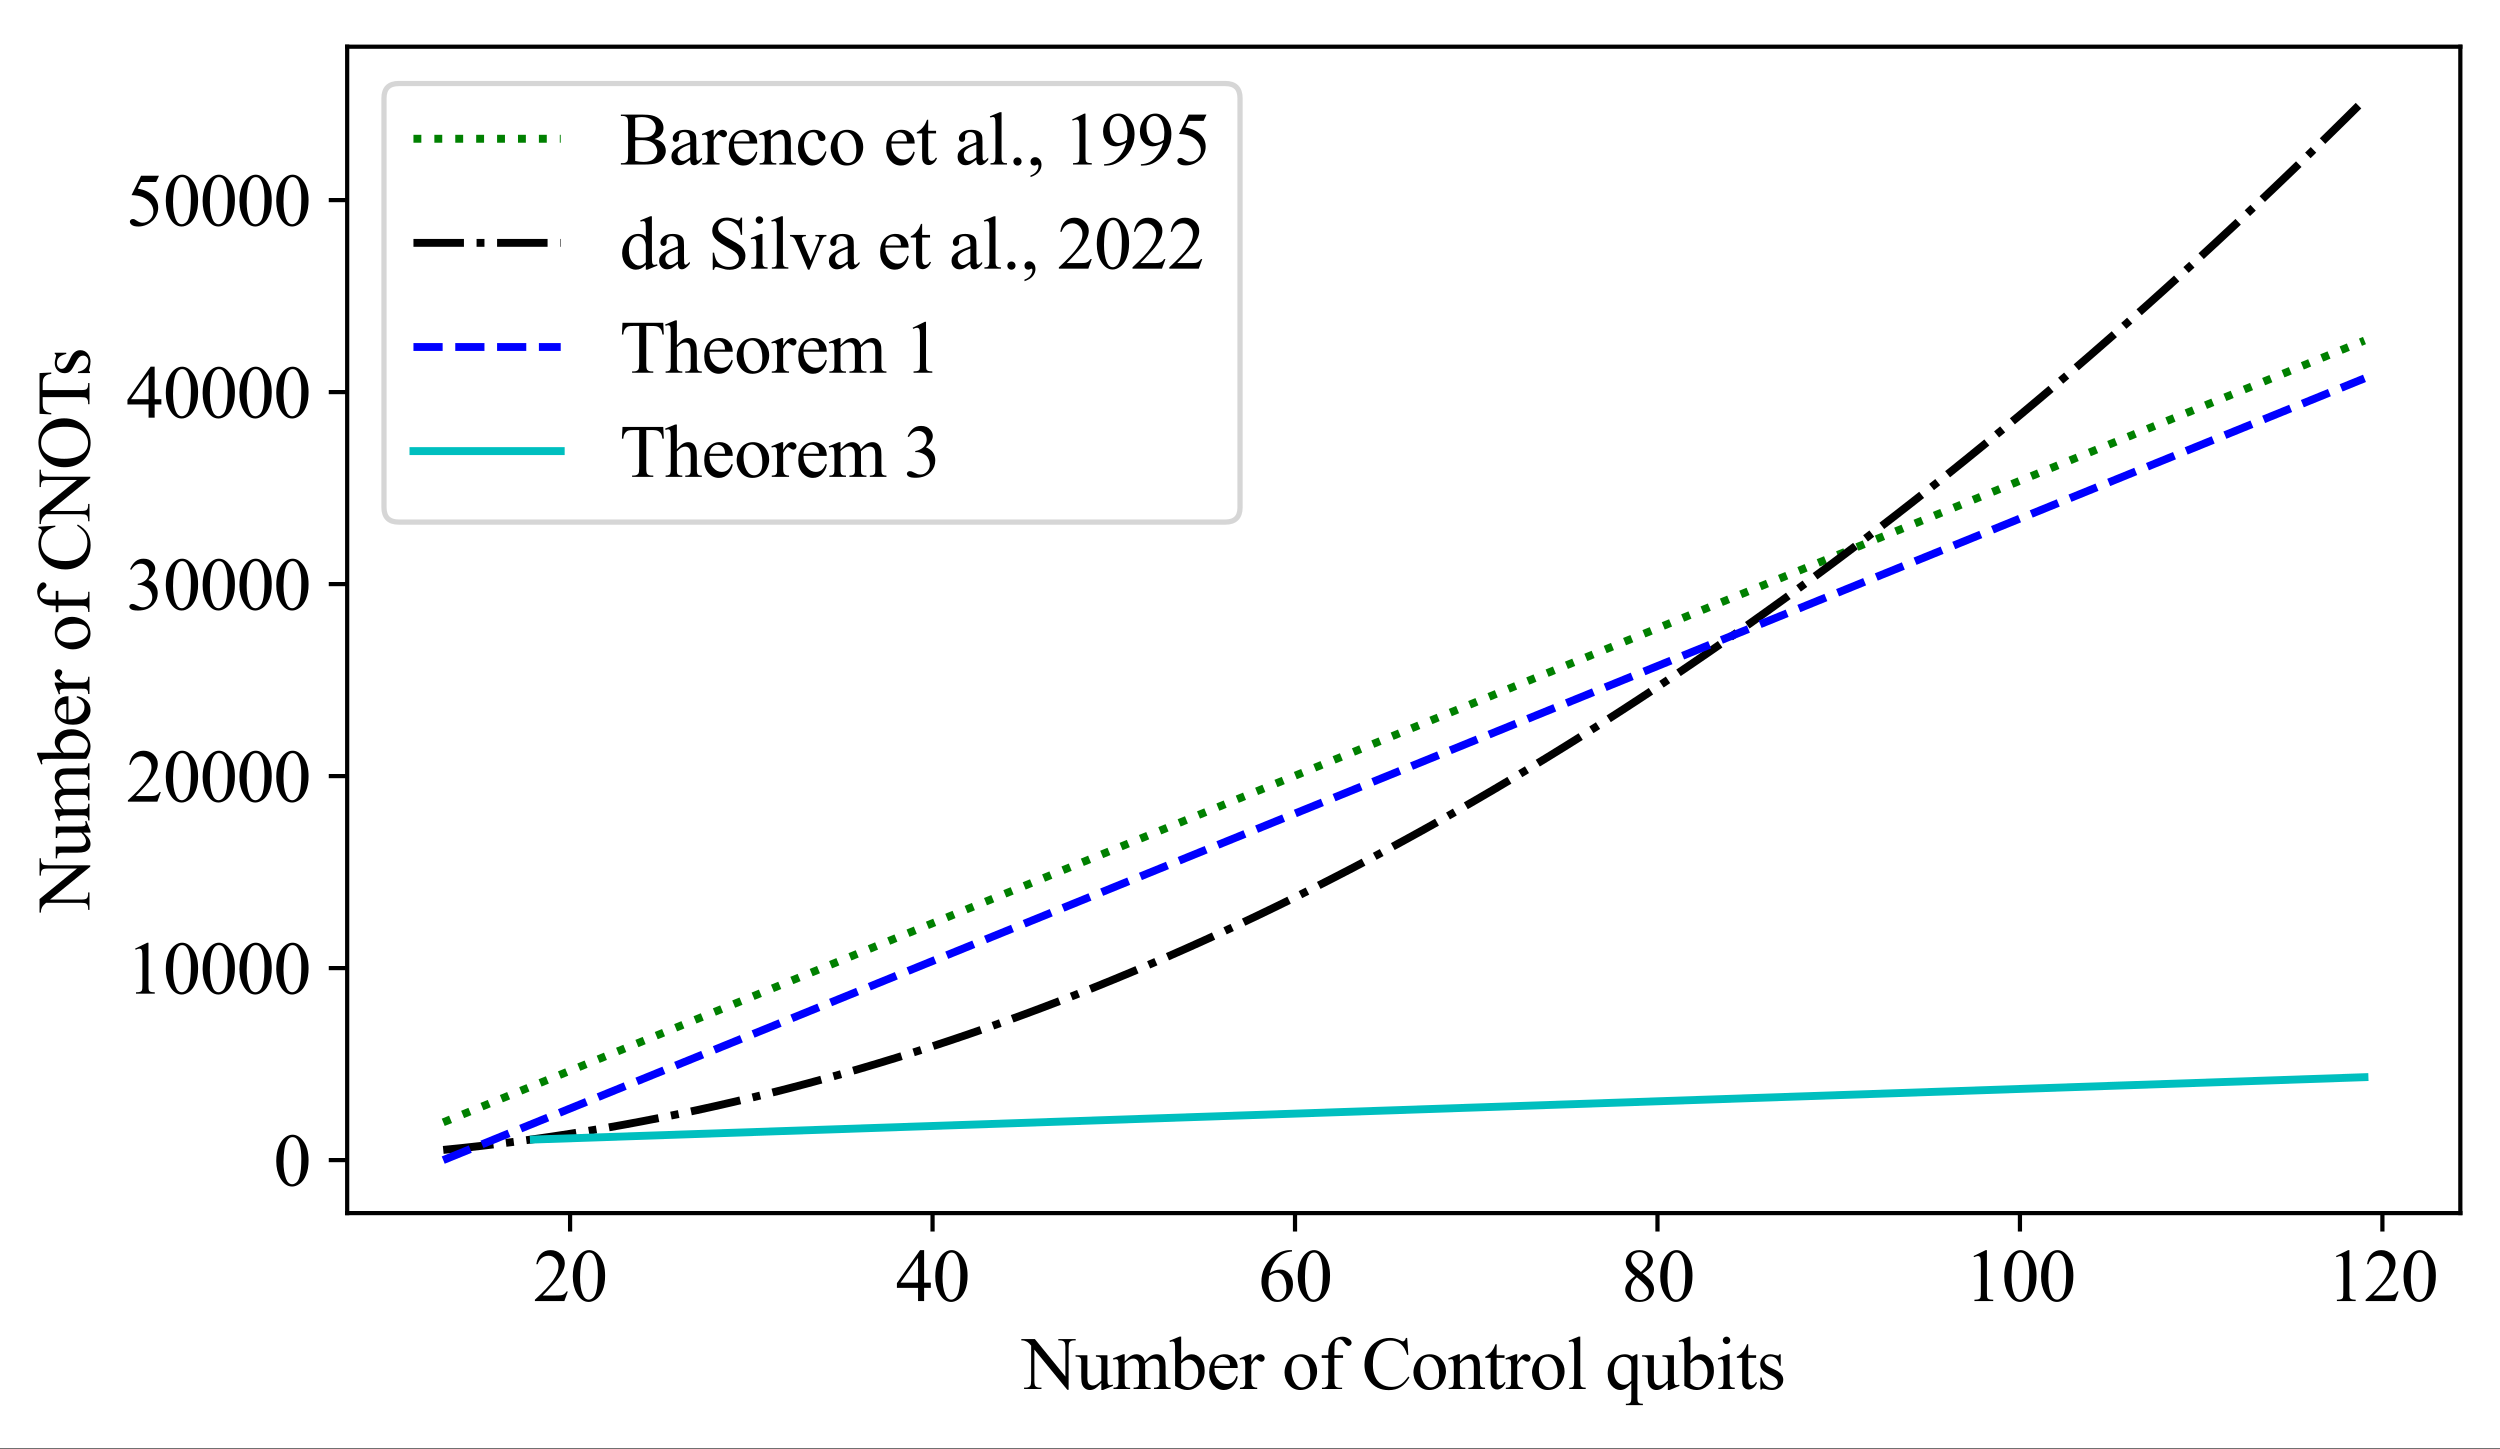<?xml version="1.0" encoding="UTF-8" standalone="no"?>
<svg
   width="464.375pt"
   height="269.117pt"
   viewBox="0 0 464.375 269.117"
   version="1.1"
   id="svg159"
   sodipodi:docname="9-analitico_pra_t1_t3_review.svg"
   xml:space="preserve"
   xmlns:inkscape="http://www.inkscape.org/namespaces/inkscape"
   xmlns:sodipodi="http://sodipodi.sourceforge.net/DTD/sodipodi-0.dtd"
   xmlns:xlink="http://www.w3.org/1999/xlink"
   xmlns="http://www.w3.org/2000/svg"
   xmlns:svg="http://www.w3.org/2000/svg"
   xmlns:rdf="http://www.w3.org/1999/02/22-rdf-syntax-ns#"
   xmlns:cc="http://creativecommons.org/ns#"
   xmlns:dc="http://purl.org/dc/elements/1.1/"><rect x="0" y="0" width="464.375" height="269.117" fill="#333333" stroke="none"/><sodipodi:namedview
     id="namedview159"
     pagecolor="#ffffff"
     bordercolor="#666666"
     borderopacity="1.0"
     inkscape:showpageshadow="2"
     inkscape:pageopacity="0.0"
     inkscape:pagecheckerboard="0"
     inkscape:deskcolor="#d1d1d1"
     inkscape:document-units="pt"><inkscape:page
       x="-1.5195759e-05"
       y="0"
       width="464.375"
       height="269.117"
       id="page1"
       margin="0"
       bleed="0" /></sodipodi:namedview><defs
     id="defs1"><style
       type="text/css"
       id="style1">*{stroke-linejoin: round; stroke-linecap: butt}</style></defs><g
     id="g161"
     inkscape:export-filename="9-analitico_pra_t1_t3_review.pdf"
     inkscape:export-xdpi="300"
     inkscape:export-ydpi="300"
     transform="translate(2.4638767e-5)"><g
       id="patch_1"
       transform="scale(0.896,0.934)"><path
         d="M 0,288 H 518.4 V 0 H 0 Z"
         style="fill:#ffffff"
         id="path1" /></g><g
       id="axes_1"
       transform="matrix(0.977,0,0,0.977,1.178,-25.088)"><g
         id="patch_2"><path
           d="M 64.8,256.32 H 466.56 V 34.56 H 64.8 Z"
           style="fill:#ffffff"
           id="path2" /></g><g
         id="matplotlib.axis_1"><g
           id="xtick_1"><g
             id="line2d_1"><defs
               id="defs2"><path
                 id="mc52abcdf75"
                 d="M 0,0 V 3.5"
                 style="stroke:#000000;stroke-width:0.8" /></defs><g
               id="g2"><use
                 xlink:href="#mc52abcdf75"
                 x="107.181"
                 y="256.32"
                 style="stroke:#000000;stroke-width:0.8"
                 id="use2" /></g></g><g
             id="text_1"><!-- 20 --><g
               transform="matrix(0.14,0,0,-0.14,100.181,273.041)"
               id="g4"><defs
                 id="defs3"><path
                   id="TimesNewRomanPSMT-32"
                   d="M 2934,816 2638,0 H 138 v 116 q 1103,1006 1553,1643 450,638 450,1166 0,403 -247,662 -247,260 -591,260 -312,0 -561,-183 Q 494,3481 375,3128 H 259 q 79,578 402,887 323,310 808,310 515,0 860,-331 346,-331 346,-781 0,-322 -150,-644 Q 2294,2063 1775,1497 997,647 803,472 h 1106 q 338,0 474,25 136,25 245,101 110,77 191,218 z"
                   transform="scale(0.016)" /><path
                   id="TimesNewRomanPSMT-30"
                   d="m 231,2094 q 0,725 219,1248 219,524 581,780 282,203 582,203 487,0 875,-497 484,-615 484,-1669 0,-737 -213,-1253 Q 2547,391 2217,158 1888,-75 1581,-75 975,-75 572,641 231,1244 231,2094 Z m 613,-78 q 0,-875 215,-1428 179,-466 532,-466 168,0 349,151 182,152 276,508 143,538 143,1516 0,725 -150,1209 -112,360 -290,510 -128,103 -310,103 -212,0 -378,-191 -225,-259 -306,-816 -81,-556 -81,-1096 z"
                   transform="scale(0.016)" /></defs><use
                 xlink:href="#TimesNewRomanPSMT-32"
                 id="use3" /><use
                 xlink:href="#TimesNewRomanPSMT-30"
                 x="50"
                 id="use4" /></g></g></g><g
           id="xtick_2"><g
             id="line2d_2"><g
               id="g5"><use
                 xlink:href="#mc52abcdf75"
                 x="176.094"
                 y="256.32"
                 style="stroke:#000000;stroke-width:0.8"
                 id="use5" /></g></g><g
             id="text_2"><!-- 40 --><g
               transform="matrix(0.14,0,0,-0.14,169.094,273.041)"
               id="g7"><defs
                 id="defs5"><path
                   id="TimesNewRomanPSMT-34"
                   d="M 2978,1563 V 1119 H 2409 V 0 H 1894 V 1119 H 100 v 400 l 1966,2806 h 343 V 1563 Z m -1084,0 V 3666 L 406,1563 Z"
                   transform="scale(0.016)" /></defs><use
                 xlink:href="#TimesNewRomanPSMT-34"
                 id="use6" /><use
                 xlink:href="#TimesNewRomanPSMT-30"
                 x="50"
                 id="use7" /></g></g></g><g
           id="xtick_3"><g
             id="line2d_3"><g
               id="g8"><use
                 xlink:href="#mc52abcdf75"
                 x="245.006"
                 y="256.32"
                 style="stroke:#000000;stroke-width:0.8"
                 id="use8" /></g></g><g
             id="text_3"><!-- 60 --><g
               transform="matrix(0.14,0,0,-0.14,238.006,273.041)"
               id="g10"><defs
                 id="defs8"><path
                   id="TimesNewRomanPSMT-36"
                   d="m 2869,4325 v -116 q -413,-40 -674,-164 -261,-123 -516,-376 -254,-253 -421,-564 -167,-311 -280,-739 450,309 903,309 435,0 753,-350 319,-350 319,-900 0,-531 -322,-969 -387,-531 -1025,-531 -434,0 -737,288 -594,559 -594,1450 0,568 228,1080 228,513 651,910 424,397 811,534 388,138 723,138 z M 925,2138 q -56,-422 -56,-682 0,-300 111,-652 111,-351 329,-557 160,-147 388,-147 272,0 486,256 214,257 214,732 0,534 -213,924 -212,391 -603,391 -118,0 -254,-50 -136,-50 -402,-215 z"
                   transform="scale(0.016)" /></defs><use
                 xlink:href="#TimesNewRomanPSMT-36"
                 id="use9" /><use
                 xlink:href="#TimesNewRomanPSMT-30"
                 x="50"
                 id="use10" /></g></g></g><g
           id="xtick_4"><g
             id="line2d_4"><g
               id="g11"><use
                 xlink:href="#mc52abcdf75"
                 x="313.919"
                 y="256.32"
                 style="stroke:#000000;stroke-width:0.8"
                 id="use11" /></g></g><g
             id="text_4"><!-- 80 --><g
               transform="matrix(0.14,0,0,-0.14,306.919,273.041)"
               id="g13"><defs
                 id="defs11"><path
                   id="TimesNewRomanPSMT-38"
                   d="m 1228,2134 q -503,413 -649,663 -145,250 -145,519 0,412 319,710 319,299 847,299 513,0 825,-278 313,-278 313,-634 0,-238 -169,-485 -169,-247 -703,-581 550,-425 728,-669 237,-319 237,-672 0,-447 -341,-764 -340,-317 -893,-317 -603,0 -941,378 -268,303 -268,663 0,281 189,557 189,277 651,611 z m 491,335 q 375,337 475,532 100,196 100,443 0,328 -185,514 -184,186 -503,186 -318,0 -518,-185 -200,-184 -200,-431 0,-162 82,-325 83,-162 236,-309 z M 1375,2016 Q 1116,1797 991,1539 866,1281 866,981 866,578 1086,336 1306,94 1647,94 q 337,0 540,190 204,191 204,463 0,225 -119,403 -222,331 -897,866 z"
                   transform="scale(0.016)" /></defs><use
                 xlink:href="#TimesNewRomanPSMT-38"
                 id="use12" /><use
                 xlink:href="#TimesNewRomanPSMT-30"
                 x="50"
                 id="use13" /></g></g></g><g
           id="xtick_5"><g
             id="line2d_5"><g
               id="g14"><use
                 xlink:href="#mc52abcdf75"
                 x="382.831"
                 y="256.32"
                 style="stroke:#000000;stroke-width:0.8"
                 id="use14" /></g></g><g
             id="text_5"><!-- 100 --><g
               transform="matrix(0.14,0,0,-0.14,372.331,273.041)"
               id="g17"><defs
                 id="defs14"><path
                   id="TimesNewRomanPSMT-31"
                   d="m 750,3822 1031,503 h 103 V 747 q 0,-356 30,-444 30,-87 123,-134 94,-47 382,-53 V 0 H 825 v 116 q 300,6 387,51 88,46 122,122 35,77 35,458 v 2287 q 0,463 -31,594 -22,100 -80,147 -58,47 -139,47 -116,0 -322,-97 z"
                   transform="scale(0.016)" /></defs><use
                 xlink:href="#TimesNewRomanPSMT-31"
                 id="use15" /><use
                 xlink:href="#TimesNewRomanPSMT-30"
                 x="50"
                 id="use16" /><use
                 xlink:href="#TimesNewRomanPSMT-30"
                 x="100"
                 id="use17" /></g></g></g><g
           id="xtick_6"><g
             id="line2d_6"><g
               id="g18"><use
                 xlink:href="#mc52abcdf75"
                 x="451.744"
                 y="256.32"
                 style="stroke:#000000;stroke-width:0.8"
                 id="use18" /></g></g><g
             id="text_6"><!-- 120 --><g
               transform="matrix(0.14,0,0,-0.14,441.244,273.041)"
               id="g21"><use
                 xlink:href="#TimesNewRomanPSMT-31"
                 id="use19" /><use
                 xlink:href="#TimesNewRomanPSMT-32"
                 x="50"
                 id="use20" /><use
                 xlink:href="#TimesNewRomanPSMT-30"
                 x="100"
                 id="use21" /></g></g></g><g
           id="text_7"><!-- Number of Control qubits --><g
             transform="matrix(0.14,0,0,-0.14,193.158,289.757)"
             id="g45"><defs
               id="defs21"><path
                 id="TimesNewRomanPSMT-4e"
                 d="M -84,4238 H 1066 L 3656,1059 v 2444 q 0,391 -87,488 -116,131 -366,131 h -147 v 116 h 1475 v -116 h -150 q -268,0 -381,-163 -69,-100 -69,-456 V -69 H 3819 L 1025,3344 V 734 q 0,-390 84,-487 119,-131 366,-131 h 150 V 0 H 150 v 116 h 147 q 272,0 384,162 69,100 69,456 v 2947 q -184,216 -280,284 -95,69 -279,129 -91,28 -275,28 z"
                 transform="scale(0.016)" /><path
                 id="TimesNewRomanPSMT-75"
                 d="M 2709,2863 V 1128 q 0,-497 23,-608 24,-111 75,-155 52,-43 121,-43 97,0 219,53 L 3191,266 2334,-88 H 2194 V 519 Q 1825,119 1631,15 1438,-88 1222,-88 981,-88 804,51 628,191 559,409 491,628 491,1028 v 1278 q 0,203 -44,281 -44,79 -130,121 -86,42 -311,39 v 116 H 1009 V 947 q 0,-400 139,-525 140,-125 336,-125 135,0 305,84 170,85 405,322 v 1622 q 0,244 -89,330 -89,86 -371,92 v 116 z"
                 transform="scale(0.016)" /><path
                 id="TimesNewRomanPSMT-6d"
                 d="m 1050,2338 q 313,312 369,359 140,119 302,184 163,66 323,66 269,0 462,-157 194,-156 260,-452 322,375 543,492 222,117 457,117 228,0 404,-117 177,-117 280,-383 69,-181 69,-569 V 647 q 0,-269 40,-369 32,-69 116,-117 84,-48 275,-48 V 0 H 3538 v 113 h 59 q 184,0 287,71 72,50 104,160 12,53 12,303 v 1231 q 0,350 -84,494 -122,200 -391,200 -166,0 -333,-83 -167,-83 -404,-308 l -7,-34 7,-134 V 647 q 0,-294 32,-366 33,-72 123,-120 91,-48 310,-48 V 0 H 1806 v 113 q 238,0 327,56 89,56 123,169 16,53 16,309 v 1231 q 0,350 -103,503 -138,200 -385,200 -168,0 -334,-90 -259,-138 -400,-310 V 647 q 0,-281 39,-366 39,-84 115,-126 77,-42 312,-42 V 0 H 100 v 113 q 197,0 275,42 78,42 118,134 41,92 41,358 v 1094 q 0,472 -28,609 -22,103 -69,142 -46,39 -128,39 -87,0 -209,-47 l -47,113 863,350 h 134 z"
                 transform="scale(0.016)" /><path
                 id="TimesNewRomanPSMT-62"
                 d="m 984,2369 q 416,578 897,578 441,0 769,-377 328,-376 328,-1029 Q 2978,778 2472,313 2038,-88 1503,-88 1253,-88 995,3 738,94 469,275 v 2966 q 0,487 -24,599 -23,113 -73,153 -50,41 -125,41 -88,0 -219,-50 l -44,110 860,350 h 140 z m 0,-200 V 456 q 160,-156 330,-236 170,-79 349,-79 284,0 529,312 246,313 246,910 0,550 -246,845 -245,295 -558,295 -165,0 -331,-84 -125,-63 -319,-250 z"
                 transform="scale(0.016)" /><path
                 id="TimesNewRomanPSMT-65"
                 d="m 681,1784 q -3,-637 310,-1000 312,-362 734,-362 281,0 489,154 208,155 349,530 l 96,-62 Q 2594,616 2278,264 1963,-88 1488,-88 972,-88 605,314 238,716 238,1394 q 0,734 376,1145 377,411 945,411 482,0 791,-317 309,-317 309,-849 z m 0,182 h 1325 q -15,275 -65,387 -78,175 -233,275 -155,100 -324,100 -259,0 -464,-202 -204,-201 -239,-560 z"
                 transform="scale(0.016)" /><path
                 id="TimesNewRomanPSMT-72"
                 d="m 1038,2947 v -644 q 359,644 737,644 172,0 284,-105 113,-104 113,-242 0,-122 -82,-207 -81,-84 -193,-84 -109,0 -245,108 -136,108 -202,108 -56,0 -122,-62 -140,-129 -290,-422 V 669 q 0,-238 59,-360 41,-84 144,-140 103,-56 297,-56 V 0 H 72 v 113 q 219,0 325,68 78,50 109,160 16,53 16,303 v 1109 q 0,500 -21,595 -20,96 -75,139 -54,44 -135,44 -97,0 -219,-47 l -31,113 865,350 z"
                 transform="scale(0.016)" /><path
                 id="TimesNewRomanPSMT-20"
                 transform="scale(0.016)"
                 d="" /><path
                 id="TimesNewRomanPSMT-6f"
                 d="m 1600,2947 q 650,0 1044,-494 334,-422 334,-969 0,-384 -185,-778 Q 2609,313 2286,112 1963,-88 1566,-88 919,-88 538,428 216,863 216,1403 q 0,394 195,783 195,389 514,575 319,186 675,186 z m -97,-203 q -165,0 -333,-99 -167,-98 -270,-345 -103,-247 -103,-634 0,-625 248,-1079 249,-453 655,-453 303,0 500,250 197,250 197,860 0,762 -328,1200 -222,300 -566,300 z"
                 transform="scale(0.016)" /><path
                 id="TimesNewRomanPSMT-66"
                 d="M 1319,2638 V 756 q 0,-400 87,-506 116,-137 310,-137 h 259 V 0 H 266 v 113 h 128 q 125,0 228,62 103,63 142,169 39,106 39,412 V 2638 H 247 v 225 h 556 v 187 q 0,428 137,725 138,297 421,480 283,183 636,183 328,0 603,-213 181,-141 181,-316 0,-93 -81,-176 -81,-83 -175,-83 -72,0 -152,51 -79,52 -195,222 -115,171 -212,230 -97,60 -216,60 -144,0 -244,-77 -100,-77 -144,-238 -43,-160 -43,-829 v -206 h 737 v -225 z"
                 transform="scale(0.016)" /><path
                 id="TimesNewRomanPSMT-43"
                 d="m 3853,4334 97,-1440 h -97 q -194,647 -553,931 -359,284 -862,284 -422,0 -763,-214 -341,-214 -536,-683 -195,-468 -195,-1165 0,-575 184,-997 185,-422 555,-647 370,-225 845,-225 413,0 728,176 316,177 694,702 l 97,-62 Q 3728,428 3303,165 2878,-97 2294,-97 1241,-97 663,684 231,1266 231,2053 q 0,635 284,1166 285,531 783,823 499,292 1090,292 459,0 906,-225 131,-68 187,-68 85,0 147,59 81,84 116,234 z"
                 transform="scale(0.016)" /><path
                 id="TimesNewRomanPSMT-6e"
                 d="m 1034,2341 q 504,606 960,606 234,0 403,-117 169,-117 269,-386 68,-188 68,-575 V 647 q 0,-272 44,-369 35,-78 111,-122 77,-43 283,-43 V 0 H 1756 v 113 h 60 q 200,0 279,60 80,61 111,180 13,47 13,294 v 1172 q 0,390 -102,567 -101,177 -342,177 -372,0 -741,-407 V 647 q 0,-291 35,-359 44,-91 120,-133 77,-42 311,-42 V 0 H 84 v 113 h 63 q 219,0 295,110 77,111 77,424 v 1062 q 0,516 -24,628 -23,113 -72,153 -48,41 -129,41 -88,0 -210,-47 l -46,113 862,350 h 134 z"
                 transform="scale(0.016)" /><path
                 id="TimesNewRomanPSMT-74"
                 d="m 1031,3803 v -940 h 669 V 2644 H 1031 V 788 q 0,-279 80,-376 80,-96 205,-96 103,0 200,64 97,64 150,189 h 122 Q 1678,263 1478,108 1278,-47 1066,-47 922,-47 784,33 647,113 581,261 516,409 516,719 V 2644 H 63 v 103 q 171,69 351,233 180,164 320,389 72,119 200,434 z"
                 transform="scale(0.016)" /><path
                 id="TimesNewRomanPSMT-6c"
                 d="M 1184,4444 V 647 q 0,-269 39,-357 40,-87 121,-132 81,-45 303,-45 V 0 H 244 v 113 q 197,0 268,40 72,41 113,134 41,94 41,360 v 2600 q 0,484 -22,595 -22,111 -71,151 -48,41 -123,41 -81,0 -206,-50 l -53,110 853,350 z"
                 transform="scale(0.016)" /><path
                 id="TimesNewRomanPSMT-71"
                 d="M 2734,2947 V -734 q 0,-275 37,-353 38,-79 118,-122 80,-44 311,-44 v -116 H 1756 v 116 h 60 q 175,0 265,50 63,34 100,123 38,89 38,346 V 497 Q 1934,159 1721,35 1509,-88 1281,-88 866,-88 539,290 213,669 213,1303 q 0,728 431,1186 431,458 1040,458 179,0 329,-50 150,-50 268,-150 182,87 347,200 z M 2219,694 v 1344 q 0,234 -61,368 -61,135 -218,228 -156,94 -352,94 -350,0 -600,-297 -250,-297 -250,-900 0,-578 254,-878 255,-300 614,-300 185,0 328,80 144,80 285,261 z"
                 transform="scale(0.016)" /><path
                 id="TimesNewRomanPSMT-69"
                 d="m 928,4444 q 131,0 223,-93 93,-92 93,-223 0,-131 -93,-225 -92,-94 -223,-94 -131,0 -225,94 -94,94 -94,225 0,131 92,223 93,93 227,93 z M 1188,2947 V 647 q 0,-269 39,-358 39,-89 115,-133 77,-43 280,-43 V 0 H 231 v 113 q 210,0 281,40 72,41 114,134 43,94 43,360 v 1103 q 0,466 -28,603 -22,100 -69,139 -47,39 -128,39 -88,0 -213,-47 l -43,113 862,350 z"
                 transform="scale(0.016)" /><path
                 id="TimesNewRomanPSMT-73"
                 d="m 2050,2947 v -975 h -103 q -119,459 -305,625 -186,166 -473,166 -219,0 -354,-116 -134,-116 -134,-256 0,-175 100,-300 97,-128 394,-272 l 456,-222 Q 2266,1288 2266,781 2266,391 1970,151 1675,-88 1309,-88 1047,-88 709,6 606,38 541,38 469,38 428,-44 H 325 V 978 H 428 Q 516,541 762,319 1009,97 1316,97 q 215,0 351,126 136,127 136,305 0,216 -152,363 -151,147 -604,372 -453,225 -594,406 -140,178 -140,450 0,353 242,590 242,238 626,238 169,0 410,-72 159,-47 212,-47 50,0 78,22 28,22 66,97 z"
                 transform="scale(0.016)" /></defs><use
               xlink:href="#TimesNewRomanPSMT-4e"
               id="use22" /><use
               xlink:href="#TimesNewRomanPSMT-75"
               x="72.217"
               id="use23" /><use
               xlink:href="#TimesNewRomanPSMT-6d"
               x="122.217"
               id="use24" /><use
               xlink:href="#TimesNewRomanPSMT-62"
               x="200"
               id="use25" /><use
               xlink:href="#TimesNewRomanPSMT-65"
               x="250"
               id="use26" /><use
               xlink:href="#TimesNewRomanPSMT-72"
               x="294.385"
               id="use27" /><use
               xlink:href="#TimesNewRomanPSMT-20"
               x="327.686"
               id="use28" /><use
               xlink:href="#TimesNewRomanPSMT-6f"
               x="352.686"
               id="use29" /><use
               xlink:href="#TimesNewRomanPSMT-66"
               x="402.686"
               id="use30" /><use
               xlink:href="#TimesNewRomanPSMT-20"
               x="435.986"
               id="use31" /><use
               xlink:href="#TimesNewRomanPSMT-43"
               x="460.986"
               id="use32" /><use
               xlink:href="#TimesNewRomanPSMT-6f"
               x="527.686"
               id="use33" /><use
               xlink:href="#TimesNewRomanPSMT-6e"
               x="577.686"
               id="use34" /><use
               xlink:href="#TimesNewRomanPSMT-74"
               x="627.686"
               id="use35" /><use
               xlink:href="#TimesNewRomanPSMT-72"
               x="655.469"
               id="use36" /><use
               xlink:href="#TimesNewRomanPSMT-6f"
               x="688.77"
               id="use37" /><use
               xlink:href="#TimesNewRomanPSMT-6c"
               x="738.77"
               id="use38" /><use
               xlink:href="#TimesNewRomanPSMT-20"
               x="766.553"
               id="use39" /><use
               xlink:href="#TimesNewRomanPSMT-71"
               x="791.553"
               id="use40" /><use
               xlink:href="#TimesNewRomanPSMT-75"
               x="841.553"
               id="use41" /><use
               xlink:href="#TimesNewRomanPSMT-62"
               x="891.553"
               id="use42" /><use
               xlink:href="#TimesNewRomanPSMT-69"
               x="941.553"
               id="use43" /><use
               xlink:href="#TimesNewRomanPSMT-74"
               x="969.336"
               id="use44" /><use
               xlink:href="#TimesNewRomanPSMT-73"
               x="997.119"
               id="use45" /></g></g></g><g
         id="matplotlib.axis_2"><g
           id="ytick_1"><g
             id="line2d_7"><defs
               id="defs45"><path
                 id="m55fe6fd7ee"
                 d="M 0,0 H -3.5"
                 style="stroke:#000000;stroke-width:0.8" /></defs><g
               id="g46"><use
                 xlink:href="#m55fe6fd7ee"
                 x="64.8"
                 y="246.24"
                 style="stroke:#000000;stroke-width:0.8"
                 id="use46" /></g></g><g
             id="text_8"><!-- 0 --><g
               transform="matrix(0.14,0,0,-0.14,50.8,251.101)"
               id="g47"><use
                 xlink:href="#TimesNewRomanPSMT-30"
                 id="use47" /></g></g></g><g
           id="ytick_2"><g
             id="line2d_8"><g
               id="g48"><use
                 xlink:href="#m55fe6fd7ee"
                 x="64.8"
                 y="209.735"
                 style="stroke:#000000;stroke-width:0.8"
                 id="use48" /></g></g><g
             id="text_9"><!-- 10000 --><g
               transform="matrix(0.14,0,0,-0.14,22.8,214.596)"
               id="g53"><use
                 xlink:href="#TimesNewRomanPSMT-31"
                 id="use49" /><use
                 xlink:href="#TimesNewRomanPSMT-30"
                 x="50"
                 id="use50" /><use
                 xlink:href="#TimesNewRomanPSMT-30"
                 x="100"
                 id="use51" /><use
                 xlink:href="#TimesNewRomanPSMT-30"
                 x="150"
                 id="use52" /><use
                 xlink:href="#TimesNewRomanPSMT-30"
                 x="200"
                 id="use53" /></g></g></g><g
           id="ytick_3"><g
             id="line2d_9"><g
               id="g54"><use
                 xlink:href="#m55fe6fd7ee"
                 x="64.8"
                 y="173.231"
                 style="stroke:#000000;stroke-width:0.8"
                 id="use54" /></g></g><g
             id="text_10"><!-- 20000 --><g
               transform="matrix(0.14,0,0,-0.14,22.8,178.092)"
               id="g59"><use
                 xlink:href="#TimesNewRomanPSMT-32"
                 id="use55" /><use
                 xlink:href="#TimesNewRomanPSMT-30"
                 x="50"
                 id="use56" /><use
                 xlink:href="#TimesNewRomanPSMT-30"
                 x="100"
                 id="use57" /><use
                 xlink:href="#TimesNewRomanPSMT-30"
                 x="150"
                 id="use58" /><use
                 xlink:href="#TimesNewRomanPSMT-30"
                 x="200"
                 id="use59" /></g></g></g><g
           id="ytick_4"><g
             id="line2d_10"><g
               id="g60"><use
                 xlink:href="#m55fe6fd7ee"
                 x="64.8"
                 y="136.726"
                 style="stroke:#000000;stroke-width:0.8"
                 id="use60" /></g></g><g
             id="text_11"><!-- 30000 --><g
               transform="matrix(0.14,0,0,-0.14,22.8,141.587)"
               id="g65"><defs
                 id="defs60"><path
                   id="TimesNewRomanPSMT-33"
                   d="m 325,3431 q 181,428 457,661 277,233 690,233 509,0 781,-331 206,-247 206,-528 0,-463 -581,-957 391,-153 591,-437 200,-284 200,-669 0,-550 -350,-953 Q 1863,-75 997,-75 569,-75 414,31 259,138 259,259 q 0,91 73,160 74,69 177,69 79,0 160,-25 53,-16 240,-115 188,-98 260,-117 115,-34 247,-34 318,0 554,247 236,247 236,584 0,247 -109,481 -81,175 -178,266 -135,125 -369,226 -234,102 -478,102 H 972 v 94 q 247,31 495,178 249,147 361,353 113,206 113,453 0,322 -202,520 -201,199 -501,199 -485,0 -810,-519 z"
                   transform="scale(0.016)" /></defs><use
                 xlink:href="#TimesNewRomanPSMT-33"
                 id="use61" /><use
                 xlink:href="#TimesNewRomanPSMT-30"
                 x="50"
                 id="use62" /><use
                 xlink:href="#TimesNewRomanPSMT-30"
                 x="100"
                 id="use63" /><use
                 xlink:href="#TimesNewRomanPSMT-30"
                 x="150"
                 id="use64" /><use
                 xlink:href="#TimesNewRomanPSMT-30"
                 x="200"
                 id="use65" /></g></g></g><g
           id="ytick_5"><g
             id="line2d_11"><g
               id="g66"><use
                 xlink:href="#m55fe6fd7ee"
                 x="64.8"
                 y="100.222"
                 style="stroke:#000000;stroke-width:0.8"
                 id="use66" /></g></g><g
             id="text_12"><!-- 40000 --><g
               transform="matrix(0.14,0,0,-0.14,22.8,105.082)"
               id="g71"><use
                 xlink:href="#TimesNewRomanPSMT-34"
                 id="use67" /><use
                 xlink:href="#TimesNewRomanPSMT-30"
                 x="50"
                 id="use68" /><use
                 xlink:href="#TimesNewRomanPSMT-30"
                 x="100"
                 id="use69" /><use
                 xlink:href="#TimesNewRomanPSMT-30"
                 x="150"
                 id="use70" /><use
                 xlink:href="#TimesNewRomanPSMT-30"
                 x="200"
                 id="use71" /></g></g></g><g
           id="ytick_6"><g
             id="line2d_12"><g
               id="g72"><use
                 xlink:href="#m55fe6fd7ee"
                 x="64.8"
                 y="63.717"
                 style="stroke:#000000;stroke-width:0.8"
                 id="use72" /></g></g><g
             id="text_13"><!-- 50000 --><g
               transform="matrix(0.14,0,0,-0.14,22.8,68.578)"
               id="g77"><defs
                 id="defs72"><path
                   id="TimesNewRomanPSMT-35"
                   d="M 2778,4238 2534,3706 H 1259 L 981,3138 q 828,-122 1313,-616 415,-425 415,-1000 0,-334 -136,-619 Q 2438,619 2231,419 2025,219 1772,97 1413,-75 1034,-75 653,-75 479,54 306,184 306,341 q 0,87 72,154 72,68 181,68 82,0 143,-25 61,-25 207,-129 235,-162 475,-162 366,0 642,276 277,277 277,674 0,384 -247,717 -247,333 -681,514 -341,141 -928,163 l 812,1647 z"
                   transform="scale(0.016)" /></defs><use
                 xlink:href="#TimesNewRomanPSMT-35"
                 id="use73" /><use
                 xlink:href="#TimesNewRomanPSMT-30"
                 x="50"
                 id="use74" /><use
                 xlink:href="#TimesNewRomanPSMT-30"
                 x="100"
                 id="use75" /><use
                 xlink:href="#TimesNewRomanPSMT-30"
                 x="150"
                 id="use76" /><use
                 xlink:href="#TimesNewRomanPSMT-30"
                 x="200"
                 id="use77" /></g></g></g><g
           id="text_14"><!-- Number of CNOTs --><g
             transform="matrix(0,-0.14,-0.14,0,15.805,198.999)"
             id="g92"><defs
               id="defs77"><path
                 id="TimesNewRomanPSMT-4f"
                 d="m 2341,4334 q 825,0 1429,-627 605,-626 605,-1563 0,-966 -610,-1604 -609,-637 -1474,-637 -875,0 -1471,622 -595,622 -595,1609 0,1010 688,1647 596,553 1428,553 z m -60,-228 q -568,0 -912,-422 -428,-525 -428,-1537 0,-1038 443,-1597 341,-425 900,-425 597,0 986,465 389,466 389,1469 0,1088 -428,1622 -343,425 -950,425 z"
                 transform="scale(0.016)" /><path
                 id="TimesNewRomanPSMT-54"
                 d="m 3703,4238 47,-994 h -119 q -34,262 -93,375 -97,181 -258,267 -161,86 -424,86 H 2259 V 734 q 0,-390 85,-487 119,-131 365,-131 h 147 V 0 H 1059 v 116 h 150 q 269,0 382,162 68,100 68,456 V 3972 H 1150 Q 853,3972 728,3928 566,3869 450,3700 334,3531 313,3244 H 194 l 50,994 z"
                 transform="scale(0.016)" /></defs><use
               xlink:href="#TimesNewRomanPSMT-4e"
               id="use78" /><use
               xlink:href="#TimesNewRomanPSMT-75"
               x="72.217"
               id="use79" /><use
               xlink:href="#TimesNewRomanPSMT-6d"
               x="122.217"
               id="use80" /><use
               xlink:href="#TimesNewRomanPSMT-62"
               x="200"
               id="use81" /><use
               xlink:href="#TimesNewRomanPSMT-65"
               x="250"
               id="use82" /><use
               xlink:href="#TimesNewRomanPSMT-72"
               x="294.385"
               id="use83" /><use
               xlink:href="#TimesNewRomanPSMT-20"
               x="327.686"
               id="use84" /><use
               xlink:href="#TimesNewRomanPSMT-6f"
               x="352.686"
               id="use85" /><use
               xlink:href="#TimesNewRomanPSMT-66"
               x="402.686"
               id="use86" /><use
               xlink:href="#TimesNewRomanPSMT-20"
               x="435.986"
               id="use87" /><use
               xlink:href="#TimesNewRomanPSMT-43"
               x="460.986"
               id="use88" /><use
               xlink:href="#TimesNewRomanPSMT-4e"
               x="527.686"
               id="use89" /><use
               xlink:href="#TimesNewRomanPSMT-4f"
               x="599.902"
               id="use90" /><use
               xlink:href="#TimesNewRomanPSMT-54"
               x="672.119"
               id="use91" /><use
               xlink:href="#TimesNewRomanPSMT-73"
               x="726.203"
               id="use92" /></g></g></g><g
         id="line2d_13"><path
           d="m 83.062,239.056 3.446,-1.402 3.446,-1.402 3.446,-1.402 3.446,-1.402 3.446,-1.402 3.446,-1.402 3.446,-1.402 3.446,-1.402 3.446,-1.402 3.446,-1.402 3.446,-1.402 3.446,-1.402 3.446,-1.402 3.446,-1.402 3.446,-1.402 3.446,-1.402 3.446,-1.402 3.446,-1.402 3.446,-1.402 3.446,-1.402 3.446,-1.402 3.446,-1.402 3.446,-1.402 3.446,-1.402 3.446,-1.402 3.446,-1.402 3.446,-1.402 3.446,-1.402 3.446,-1.402 3.446,-1.402 3.446,-1.402 3.446,-1.402 3.446,-1.402 3.446,-1.402 3.446,-1.402 3.446,-1.402 3.446,-1.402 3.446,-1.402 3.446,-1.402 3.446,-1.402 3.446,-1.402 3.446,-1.402 3.446,-1.402 3.446,-1.402 3.446,-1.402 3.446,-1.402 3.446,-1.402 3.446,-1.402 3.446,-1.402 3.446,-1.402 3.446,-1.402 3.446,-1.402 3.446,-1.402 3.446,-1.402 3.446,-1.402 3.446,-1.402 3.446,-1.402 3.446,-1.402 3.446,-1.402 3.446,-1.402 3.446,-1.402 3.446,-1.402 3.446,-1.402 3.446,-1.402 3.446,-1.402 3.446,-1.402 3.446,-1.402 3.446,-1.402 3.446,-1.402 3.446,-1.402 3.446,-1.402 3.446,-1.402 3.446,-1.402 3.446,-1.402 3.446,-1.402 3.446,-1.402 3.446,-1.402 3.446,-1.402 3.446,-1.402 3.446,-1.402 3.446,-1.402 3.446,-1.402 3.446,-1.402 3.446,-1.402 3.446,-1.402 3.446,-1.402 3.446,-1.402 3.446,-1.402 3.446,-1.402 3.446,-1.402 3.446,-1.402 3.446,-1.402 3.446,-1.402 3.446,-1.402 3.446,-1.402 3.446,-1.402 3.446,-1.402 3.446,-1.402 3.446,-1.402 3.446,-1.402 3.446,-1.402 3.446,-1.402 3.446,-1.402 3.446,-1.402 3.446,-1.402 3.446,-1.402"
           clip-path="url(#p7bb062365b)"
           style="fill:none;stroke:#008000;stroke-width:1.5;stroke-dasharray:1.5, 2.475;stroke-dashoffset:0"
           id="path92" /></g><g
         id="line2d_14"><path
           d="m 83.062,244.305 3.446,-0.35 3.446,-0.38 3.446,-0.409 3.446,-0.438 3.446,-0.467 3.446,-0.496 3.446,-0.526 3.446,-0.555 3.446,-0.584 3.446,-0.613 3.446,-0.642 3.446,-0.672 3.446,-0.701 3.446,-0.73 3.446,-0.759 3.446,-0.788 3.446,-0.818 3.446,-0.847 3.446,-0.876 3.446,-0.905 3.446,-0.935 3.446,-0.964 3.446,-0.993 3.446,-1.022 3.446,-1.051 3.446,-1.081 3.446,-1.11 3.446,-1.139 3.446,-1.168 3.446,-1.197 3.446,-1.227 3.446,-1.256 3.446,-1.285 3.446,-1.314 3.446,-1.343 3.446,-1.373 3.446,-1.402 3.446,-1.431 3.446,-1.46 3.446,-1.489 3.446,-1.519 3.446,-1.548 3.446,-1.577 3.446,-1.606 3.446,-1.635 3.446,-1.665 3.446,-1.694 3.446,-1.723 3.446,-1.752 3.446,-1.781 3.446,-1.811 3.446,-1.84 3.446,-1.869 3.446,-1.898 3.446,-1.927 3.446,-1.957 3.446,-1.986 3.446,-2.015 3.446,-2.044 3.446,-2.073 3.446,-2.103 3.446,-2.132 3.446,-2.161 3.446,-2.19 3.446,-2.219 3.446,-2.249 3.446,-2.278 3.446,-2.307 3.446,-2.336 3.446,-2.365 3.446,-2.395 3.446,-2.424 3.446,-2.453 3.446,-2.482 3.446,-2.512 3.446,-2.541 3.446,-2.57 3.446,-2.599 3.446,-2.628 3.446,-2.658 3.446,-2.687 3.446,-2.716 3.446,-2.745 3.446,-2.774 3.446,-2.804 3.446,-2.833 3.446,-2.862 3.446,-2.891 3.446,-2.92 3.446,-2.95 3.446,-2.979 3.446,-3.008 3.446,-3.037 3.446,-3.066 3.446,-3.096 3.446,-3.125 3.446,-3.154 3.446,-3.183 3.446,-3.212 3.446,-3.242 3.446,-3.271 3.446,-3.3 3.446,-3.329 3.446,-3.358 3.446,-3.388 3.446,-3.417"
           clip-path="url(#p7bb062365b)"
           style="fill:none;stroke:#000000;stroke-width:1.5;stroke-dasharray:9.6, 2.4, 1.5, 2.4;stroke-dashoffset:0"
           id="path93" /></g><g
         id="line2d_15"><path
           d="m 83.062,246.24 3.446,-1.402 3.446,-1.402 3.446,-1.402 3.446,-1.402 3.446,-1.402 3.446,-1.402 3.446,-1.402 3.446,-1.402 3.446,-1.402 3.446,-1.402 3.446,-1.402 3.446,-1.402 3.446,-1.402 3.446,-1.402 3.446,-1.402 3.446,-1.402 3.446,-1.402 3.446,-1.402 3.446,-1.402 3.446,-1.402 3.446,-1.402 3.446,-1.402 3.446,-1.402 3.446,-1.402 3.446,-1.402 3.446,-1.402 3.446,-1.402 3.446,-1.402 3.446,-1.402 3.446,-1.402 3.446,-1.402 3.446,-1.402 3.446,-1.402 3.446,-1.402 3.446,-1.402 3.446,-1.402 3.446,-1.402 3.446,-1.402 3.446,-1.402 3.446,-1.402 3.446,-1.402 3.446,-1.402 3.446,-1.402 3.446,-1.402 3.446,-1.402 3.446,-1.402 3.446,-1.402 3.446,-1.402 3.446,-1.402 3.446,-1.402 3.446,-1.402 3.446,-1.402 3.446,-1.402 3.446,-1.402 3.446,-1.402 3.446,-1.402 3.446,-1.402 3.446,-1.402 3.446,-1.402 3.446,-1.402 3.446,-1.402 3.446,-1.402 3.446,-1.402 3.446,-1.402 3.446,-1.402 3.446,-1.402 3.446,-1.402 3.446,-1.402 3.446,-1.402 3.446,-1.402 3.446,-1.402 3.446,-1.402 3.446,-1.402 3.446,-1.402 3.446,-1.402 3.446,-1.402 3.446,-1.402 3.446,-1.402 3.446,-1.402 3.446,-1.402 3.446,-1.402 3.446,-1.402 3.446,-1.402 3.446,-1.402 3.446,-1.402 3.446,-1.402 3.446,-1.402 3.446,-1.402 3.446,-1.402 3.446,-1.402 3.446,-1.402 3.446,-1.402 3.446,-1.402 3.446,-1.402 3.446,-1.402 3.446,-1.402 3.446,-1.402 3.446,-1.402 3.446,-1.402 3.446,-1.402 3.446,-1.402 3.446,-1.402 3.446,-1.402 3.446,-1.402 3.446,-1.402 3.446,-1.402"
           clip-path="url(#p7bb062365b)"
           style="fill:none;stroke:#0000ff;stroke-width:1.5;stroke-dasharray:5.55, 2.4;stroke-dashoffset:0"
           id="path94" /></g><g
         id="line2d_16"><path
           d="m 100.29,242.327 3.446,-0.117 3.446,-0.117 3.446,-0.117 3.446,-0.117 3.446,-0.117 3.446,-0.117 3.446,-0.117 3.446,-0.117 3.446,-0.117 3.446,-0.117 3.446,-0.117 3.446,-0.117 3.446,-0.117 3.446,-0.117 3.446,-0.117 3.446,-0.117 3.446,-0.117 3.446,-0.117 3.446,-0.117 3.446,-0.117 3.446,-0.117 3.446,-0.117 3.446,-0.117 3.446,-0.117 3.446,-0.117 3.446,-0.117 3.446,-0.117 3.446,-0.117 3.446,-0.117 3.446,-0.117 3.446,-0.117 3.446,-0.117 3.446,-0.117 3.446,-0.117 3.446,-0.117 3.446,-0.117 3.446,-0.117 3.446,-0.117 3.446,-0.117 3.446,-0.117 3.446,-0.117 3.446,-0.117 3.446,-0.117 3.446,-0.117 3.446,-0.117 3.446,-0.117 3.446,-0.117 3.446,-0.117 3.446,-0.117 3.446,-0.117 3.446,-0.117 3.446,-0.117 3.446,-0.117 3.446,-0.117 3.446,-0.117 3.446,-0.117 3.446,-0.117 3.446,-0.117 3.446,-0.117 3.446,-0.117 3.446,-0.117 3.446,-0.117 3.446,-0.117 3.446,-0.117 3.446,-0.117 3.446,-0.117 3.446,-0.117 3.446,-0.117 3.446,-0.117 3.446,-0.117 3.446,-0.117 3.446,-0.117 3.446,-0.117 3.446,-0.117 3.446,-0.117 3.446,-0.117 3.446,-0.117 3.446,-0.117 3.446,-0.117 3.446,-0.117 3.446,-0.117 3.446,-0.117 3.446,-0.117 3.446,-0.117 3.446,-0.117 3.446,-0.117 3.446,-0.117 3.446,-0.117 3.446,-0.117 3.446,-0.117 3.446,-0.117 3.446,-0.117 3.446,-0.117 3.446,-0.117 3.446,-0.117 3.446,-0.117 3.446,-0.117 3.446,-0.117 3.446,-0.117 3.446,-0.117 3.446,-0.117"
           clip-path="url(#p7bb062365b)"
           style="fill:none;stroke:#00bfbf;stroke-width:1.5;stroke-linecap:square"
           id="path95" /></g><g
         id="patch_3"><path
           d="M 64.8,256.32 V 34.56"
           style="fill:none;stroke:#000000;stroke-width:0.8;stroke-linecap:square;stroke-linejoin:miter"
           id="path96" /></g><g
         id="patch_4"><path
           d="M 466.56,256.32 V 34.56"
           style="fill:none;stroke:#000000;stroke-width:0.8;stroke-linecap:square;stroke-linejoin:miter"
           id="path97" /></g><g
         id="patch_5"><path
           d="M 64.8,256.32 H 466.56"
           style="fill:none;stroke:#000000;stroke-width:0.8;stroke-linecap:square;stroke-linejoin:miter"
           id="path98" /></g><g
         id="patch_6"><path
           d="M 64.8,34.56 H 466.56"
           style="fill:none;stroke:#000000;stroke-width:0.8;stroke-linecap:square;stroke-linejoin:miter"
           id="path99" /></g><g
         id="legend_1"><g
           id="patch_7"><path
             d="m 74.6,124.939 h 157.152 q 2.8,0 2.8,-2.8 V 44.36 q 0,-2.8 -2.8,-2.8 H 74.6 q -2.8,0 -2.8,2.8 v 77.779 q 0,2.8 2.8,2.8 z"
             style="opacity:0.8;fill:#ffffff;stroke:#cccccc;stroke-linejoin:miter"
             id="path100" /></g><g
           id="line2d_17"><path
             d="m 77.4,52.06 h 14 14"
             style="fill:none;stroke:#008000;stroke-width:1.5;stroke-dasharray:1.5, 2.475;stroke-dashoffset:0"
             id="path101" /></g><g
           id="text_15"><!-- Barenco et al., 1995 --><g
             transform="matrix(0.14,0,0,-0.14,116.6,56.96)"
             id="g120"><defs
               id="defs101"><path
                 id="TimesNewRomanPSMT-42"
                 d="m 2956,2163 q 441,-94 660,-300 303,-288 303,-704 0,-315 -200,-604 Q 3519,266 3170,133 2822,0 2106,0 H 106 v 116 h 160 q 265,0 381,168 72,110 72,466 v 2738 q 0,393 -91,496 -122,138 -362,138 H 106 v 116 h 1832 q 512,0 821,-75 469,-113 716,-399 247,-286 247,-658 0,-318 -194,-570 -194,-252 -572,-373 z m -1637,168 q 115,-22 263,-33 149,-10 327,-10 457,0 686,98 230,98 352,301 122,204 122,444 0,372 -303,634 -303,263 -885,263 -312,0 -562,-69 z m 0,-2025 q 362,-84 715,-84 566,0 863,254 297,255 297,630 0,247 -135,475 -134,228 -437,359 -303,132 -750,132 -194,0 -332,-7 -137,-6 -221,-21 z"
                 transform="scale(0.016)" /><path
                 id="TimesNewRomanPSMT-61"
                 d="M 1822,413 Q 1381,72 1269,19 1100,-59 909,-59 613,-59 420,144 228,347 228,678 q 0,210 94,363 128,212 445,399 317,188 1055,457 v 112 q 0,429 -136,588 -136,159 -395,159 -197,0 -313,-106 -119,-106 -119,-244 l 7,-181 q 0,-144 -74,-222 -73,-78 -192,-78 -116,0 -189,81 -73,82 -73,222 0,269 275,494 275,225 771,225 382,0 625,-128 185,-97 272,-303 57,-135 57,-550 V 994 q 0,-410 15,-502 16,-92 52,-123 36,-31 83,-31 50,0 87,21 66,41 253,229 V 413 q -350,-469 -669,-469 -153,0 -244,106 -90,106 -93,363 z m 0,203 V 1706 Q 1350,1519 1213,1441 966,1303 859,1153 753,1003 753,825 q 0,-225 134,-374 135,-148 310,-148 237,0 625,313 z"
                 transform="scale(0.016)" /><path
                 id="TimesNewRomanPSMT-63"
                 d="M 2631,1088 Q 2516,522 2178,217 1841,-88 1431,-88 944,-88 581,321 219,731 219,1428 q 0,675 401,1097 402,422 964,422 422,0 694,-224 272,-223 272,-464 0,-118 -77,-192 -76,-73 -214,-73 -184,0 -278,119 -53,65 -70,249 -17,185 -127,282 -109,94 -303,94 -312,0 -503,-232 -253,-306 -253,-809 0,-513 251,-905 252,-392 680,-392 307,0 550,209 172,144 335,522 z"
                 transform="scale(0.016)" /><path
                 id="TimesNewRomanPSMT-2e"
                 d="M 800,606 Q 947,606 1047,504 1147,403 1147,259 1147,116 1045,14 944,-88 800,-88 656,-88 554,14 453,116 453,259 q 0,147 101,247 102,100 246,100 z"
                 transform="scale(0.016)" /><path
                 id="TimesNewRomanPSMT-2c"
                 d="m 344,-1066 v 138 q 322,106 498,330 177,223 177,473 0,59 -28,100 Q 969,3 947,3 913,3 797,-59 741,-88 678,-88 525,-88 434,3 q -90,91 -90,250 0,153 117,262 117,110 286,110 206,0 367,-180 161,-179 161,-476 0,-322 -224,-598 -223,-277 -707,-437 z"
                 transform="scale(0.016)" /><path
                 id="TimesNewRomanPSMT-39"
                 d="M 338,-88 V 28 q 406,6 756,189 350,183 676,639 327,457 455,1003 -491,-315 -887,-315 -447,0 -766,345 -319,345 -319,917 0,557 319,991 384,528 1003,528 522,0 894,-431 456,-535 456,-1319 0,-706 -347,-1317 Q 2231,647 1613,244 1109,-88 516,-88 Z m 1937,2179 q 56,406 56,650 0,303 -103,654 -103,352 -292,539 -189,188 -430,188 -278,0 -488,-250 -209,-250 -209,-744 0,-659 279,-1031 203,-269 500,-269 143,0 340,69 197,69 347,194 z"
                 transform="scale(0.016)" /></defs><use
               xlink:href="#TimesNewRomanPSMT-42"
               id="use101" /><use
               xlink:href="#TimesNewRomanPSMT-61"
               x="66.699"
               id="use102" /><use
               xlink:href="#TimesNewRomanPSMT-72"
               x="111.084"
               id="use103" /><use
               xlink:href="#TimesNewRomanPSMT-65"
               x="144.385"
               id="use104" /><use
               xlink:href="#TimesNewRomanPSMT-6e"
               x="188.77"
               id="use105" /><use
               xlink:href="#TimesNewRomanPSMT-63"
               x="238.77"
               id="use106" /><use
               xlink:href="#TimesNewRomanPSMT-6f"
               x="283.154"
               id="use107" /><use
               xlink:href="#TimesNewRomanPSMT-20"
               x="333.154"
               id="use108" /><use
               xlink:href="#TimesNewRomanPSMT-65"
               x="358.154"
               id="use109" /><use
               xlink:href="#TimesNewRomanPSMT-74"
               x="402.539"
               id="use110" /><use
               xlink:href="#TimesNewRomanPSMT-20"
               x="430.322"
               id="use111" /><use
               xlink:href="#TimesNewRomanPSMT-61"
               x="455.322"
               id="use112" /><use
               xlink:href="#TimesNewRomanPSMT-6c"
               x="499.707"
               id="use113" /><use
               xlink:href="#TimesNewRomanPSMT-2e"
               x="527.49"
               id="use114" /><use
               xlink:href="#TimesNewRomanPSMT-2c"
               x="552.49"
               id="use115" /><use
               xlink:href="#TimesNewRomanPSMT-20"
               x="577.49"
               id="use116" /><use
               xlink:href="#TimesNewRomanPSMT-31"
               x="602.49"
               id="use117" /><use
               xlink:href="#TimesNewRomanPSMT-39"
               x="652.49"
               id="use118" /><use
               xlink:href="#TimesNewRomanPSMT-39"
               x="702.49"
               id="use119" /><use
               xlink:href="#TimesNewRomanPSMT-35"
               x="752.49"
               id="use120" /></g></g><g
           id="line2d_18"><path
             d="m 77.4,71.855 h 14 14"
             style="fill:none;stroke:#000000;stroke-width:1.5;stroke-dasharray:9.6, 2.4, 1.5, 2.4;stroke-dashoffset:0"
             id="path120" /></g><g
           id="text_16"><!-- da Silva et al., 2022 --><g
             transform="matrix(0.14,0,0,-0.14,116.6,76.755)"
             id="g141"><defs
               id="defs120"><path
                 id="TimesNewRomanPSMT-64"
                 d="M 2222,322 Q 2013,103 1813,7 1613,-88 1381,-88 913,-88 563,304 213,697 213,1313 q 0,615 387,1126 388,511 997,511 378,0 625,-241 v 529 q 0,490 -24,602 -23,113 -73,153 -50,41 -125,41 -81,0 -216,-50 l -40,110 853,350 h 141 V 1134 q 0,-503 23,-614 23,-111 75,-155 52,-43 120,-43 85,0 225,53 l 35,-109 -850,-354 h -144 z m 0,219 v 1475 q -19,212 -113,387 -93,175 -248,264 -155,89 -302,89 -275,0 -490,-247 -285,-325 -285,-950 0,-631 275,-967 275,-336 613,-336 284,0 550,285 z"
                 transform="scale(0.016)" /><path
                 id="TimesNewRomanPSMT-53"
                 d="M 2934,4334 V 2869 h -115 q -56,422 -202,672 -145,250 -414,396 -269,147 -556,147 -325,0 -538,-198 -212,-198 -212,-452 0,-193 134,-353 194,-234 922,-625 594,-318 811,-489 217,-170 334,-402 118,-231 118,-484 0,-481 -374,-830 -373,-348 -961,-348 -184,0 -347,28 -96,16 -401,114 Q 828,144 747,144 669,144 623,97 578,50 556,-97 H 441 v 1453 h 115 q 82,-456 219,-683 138,-226 420,-376 283,-150 621,-150 390,0 616,206 227,206 227,488 0,156 -86,315 -85,160 -267,297 -122,94 -666,398 -543,305 -773,486 -229,182 -348,400 -119,219 -119,482 0,456 350,785 350,330 891,330 337,0 715,-165 175,-78 247,-78 81,0 133,48 52,49 83,195 z"
                 transform="scale(0.016)" /><path
                 id="TimesNewRomanPSMT-76"
                 d="m 53,2863 h 1347 v -116 h -87 q -122,0 -186,-60 -64,-59 -64,-159 0,-109 65,-259 l 666,-1581 669,1640 q 71,175 71,266 0,44 -25,72 -34,47 -87,64 -53,17 -216,17 v 116 h 935 v -116 q -163,-13 -225,-66 -110,-93 -197,-312 L 1703,-88 H 1575 L 553,2328 q -69,169 -132,242 -62,74 -158,124 -54,28 -210,53 z"
                 transform="scale(0.016)" /></defs><use
               xlink:href="#TimesNewRomanPSMT-64"
               id="use121" /><use
               xlink:href="#TimesNewRomanPSMT-61"
               x="50"
               id="use122" /><use
               xlink:href="#TimesNewRomanPSMT-20"
               x="94.385"
               id="use123" /><use
               xlink:href="#TimesNewRomanPSMT-53"
               x="119.385"
               id="use124" /><use
               xlink:href="#TimesNewRomanPSMT-69"
               x="175"
               id="use125" /><use
               xlink:href="#TimesNewRomanPSMT-6c"
               x="202.783"
               id="use126" /><use
               xlink:href="#TimesNewRomanPSMT-76"
               x="230.566"
               id="use127" /><use
               xlink:href="#TimesNewRomanPSMT-61"
               x="280.566"
               id="use128" /><use
               xlink:href="#TimesNewRomanPSMT-20"
               x="324.951"
               id="use129" /><use
               xlink:href="#TimesNewRomanPSMT-65"
               x="349.951"
               id="use130" /><use
               xlink:href="#TimesNewRomanPSMT-74"
               x="394.336"
               id="use131" /><use
               xlink:href="#TimesNewRomanPSMT-20"
               x="422.119"
               id="use132" /><use
               xlink:href="#TimesNewRomanPSMT-61"
               x="447.119"
               id="use133" /><use
               xlink:href="#TimesNewRomanPSMT-6c"
               x="491.504"
               id="use134" /><use
               xlink:href="#TimesNewRomanPSMT-2e"
               x="519.287"
               id="use135" /><use
               xlink:href="#TimesNewRomanPSMT-2c"
               x="544.287"
               id="use136" /><use
               xlink:href="#TimesNewRomanPSMT-20"
               x="569.287"
               id="use137" /><use
               xlink:href="#TimesNewRomanPSMT-32"
               x="594.287"
               id="use138" /><use
               xlink:href="#TimesNewRomanPSMT-30"
               x="644.287"
               id="use139" /><use
               xlink:href="#TimesNewRomanPSMT-32"
               x="694.287"
               id="use140" /><use
               xlink:href="#TimesNewRomanPSMT-32"
               x="744.287"
               id="use141" /></g></g><g
           id="line2d_19"><path
             d="m 77.4,91.649 h 14 14"
             style="fill:none;stroke:#0000ff;stroke-width:1.5;stroke-dasharray:5.55, 2.4;stroke-dashoffset:0"
             id="path141" /></g><g
           id="text_17"><!-- Theorem 1 --><g
             transform="matrix(0.14,0,0,-0.14,116.6,96.549)"
             id="g150"><defs
               id="defs141"><path
                 id="TimesNewRomanPSMT-68"
                 d="M 1041,4444 V 2350 q 347,381 550,489 203,108 406,108 244,0 419,-135 175,-134 259,-421 59,-200 59,-732 V 647 q 0,-272 44,-372 31,-75 106,-119 75,-43 275,-43 V 0 H 1753 v 113 h 66 q 200,0 278,60 78,61 109,180 10,50 10,294 v 1012 q 0,469 -49,616 -48,147 -155,220 -106,74 -256,74 -153,0 -319,-82 -165,-81 -396,-328 V 647 q 0,-294 32,-366 33,-72 122,-120 89,-48 308,-48 V 0 H 84 v 113 q 191,0 300,59 63,31 100,118 38,88 38,357 v 2591 q 0,490 -24,602 -23,113 -72,153 -48,41 -129,41 -66,0 -213,-50 l -43,110 856,350 z"
                 transform="scale(0.016)" /></defs><use
               xlink:href="#TimesNewRomanPSMT-54"
               id="use142" /><use
               xlink:href="#TimesNewRomanPSMT-68"
               x="61.084"
               id="use143" /><use
               xlink:href="#TimesNewRomanPSMT-65"
               x="111.084"
               id="use144" /><use
               xlink:href="#TimesNewRomanPSMT-6f"
               x="155.469"
               id="use145" /><use
               xlink:href="#TimesNewRomanPSMT-72"
               x="205.469"
               id="use146" /><use
               xlink:href="#TimesNewRomanPSMT-65"
               x="238.77"
               id="use147" /><use
               xlink:href="#TimesNewRomanPSMT-6d"
               x="283.154"
               id="use148" /><use
               xlink:href="#TimesNewRomanPSMT-20"
               x="360.938"
               id="use149" /><use
               xlink:href="#TimesNewRomanPSMT-31"
               x="385.938"
               id="use150" /></g></g><g
           id="line2d_20"><path
             d="m 77.4,111.444 h 14 14"
             style="fill:none;stroke:#00bfbf;stroke-width:1.5;stroke-linecap:square"
             id="path150" /></g><g
           id="text_18"><!-- Theorem 3 --><g
             transform="matrix(0.14,0,0,-0.14,116.6,116.344)"
             id="g159"><use
               xlink:href="#TimesNewRomanPSMT-54"
               id="use151" /><use
               xlink:href="#TimesNewRomanPSMT-68"
               x="61.084"
               id="use152" /><use
               xlink:href="#TimesNewRomanPSMT-65"
               x="111.084"
               id="use153" /><use
               xlink:href="#TimesNewRomanPSMT-6f"
               x="155.469"
               id="use154" /><use
               xlink:href="#TimesNewRomanPSMT-72"
               x="205.469"
               id="use155" /><use
               xlink:href="#TimesNewRomanPSMT-65"
               x="238.77"
               id="use156" /><use
               xlink:href="#TimesNewRomanPSMT-6d"
               x="283.154"
               id="use157" /><use
               xlink:href="#TimesNewRomanPSMT-20"
               x="360.938"
               id="use158" /><use
               xlink:href="#TimesNewRomanPSMT-33"
               x="385.938"
               id="use159" /></g></g></g></g></g><defs
     id="defs159"><clipPath
       id="p7bb062365b"><rect
         x="64.8"
         y="34.56"
         width="401.76"
         height="221.76"
         id="rect159" /></clipPath></defs></svg>
